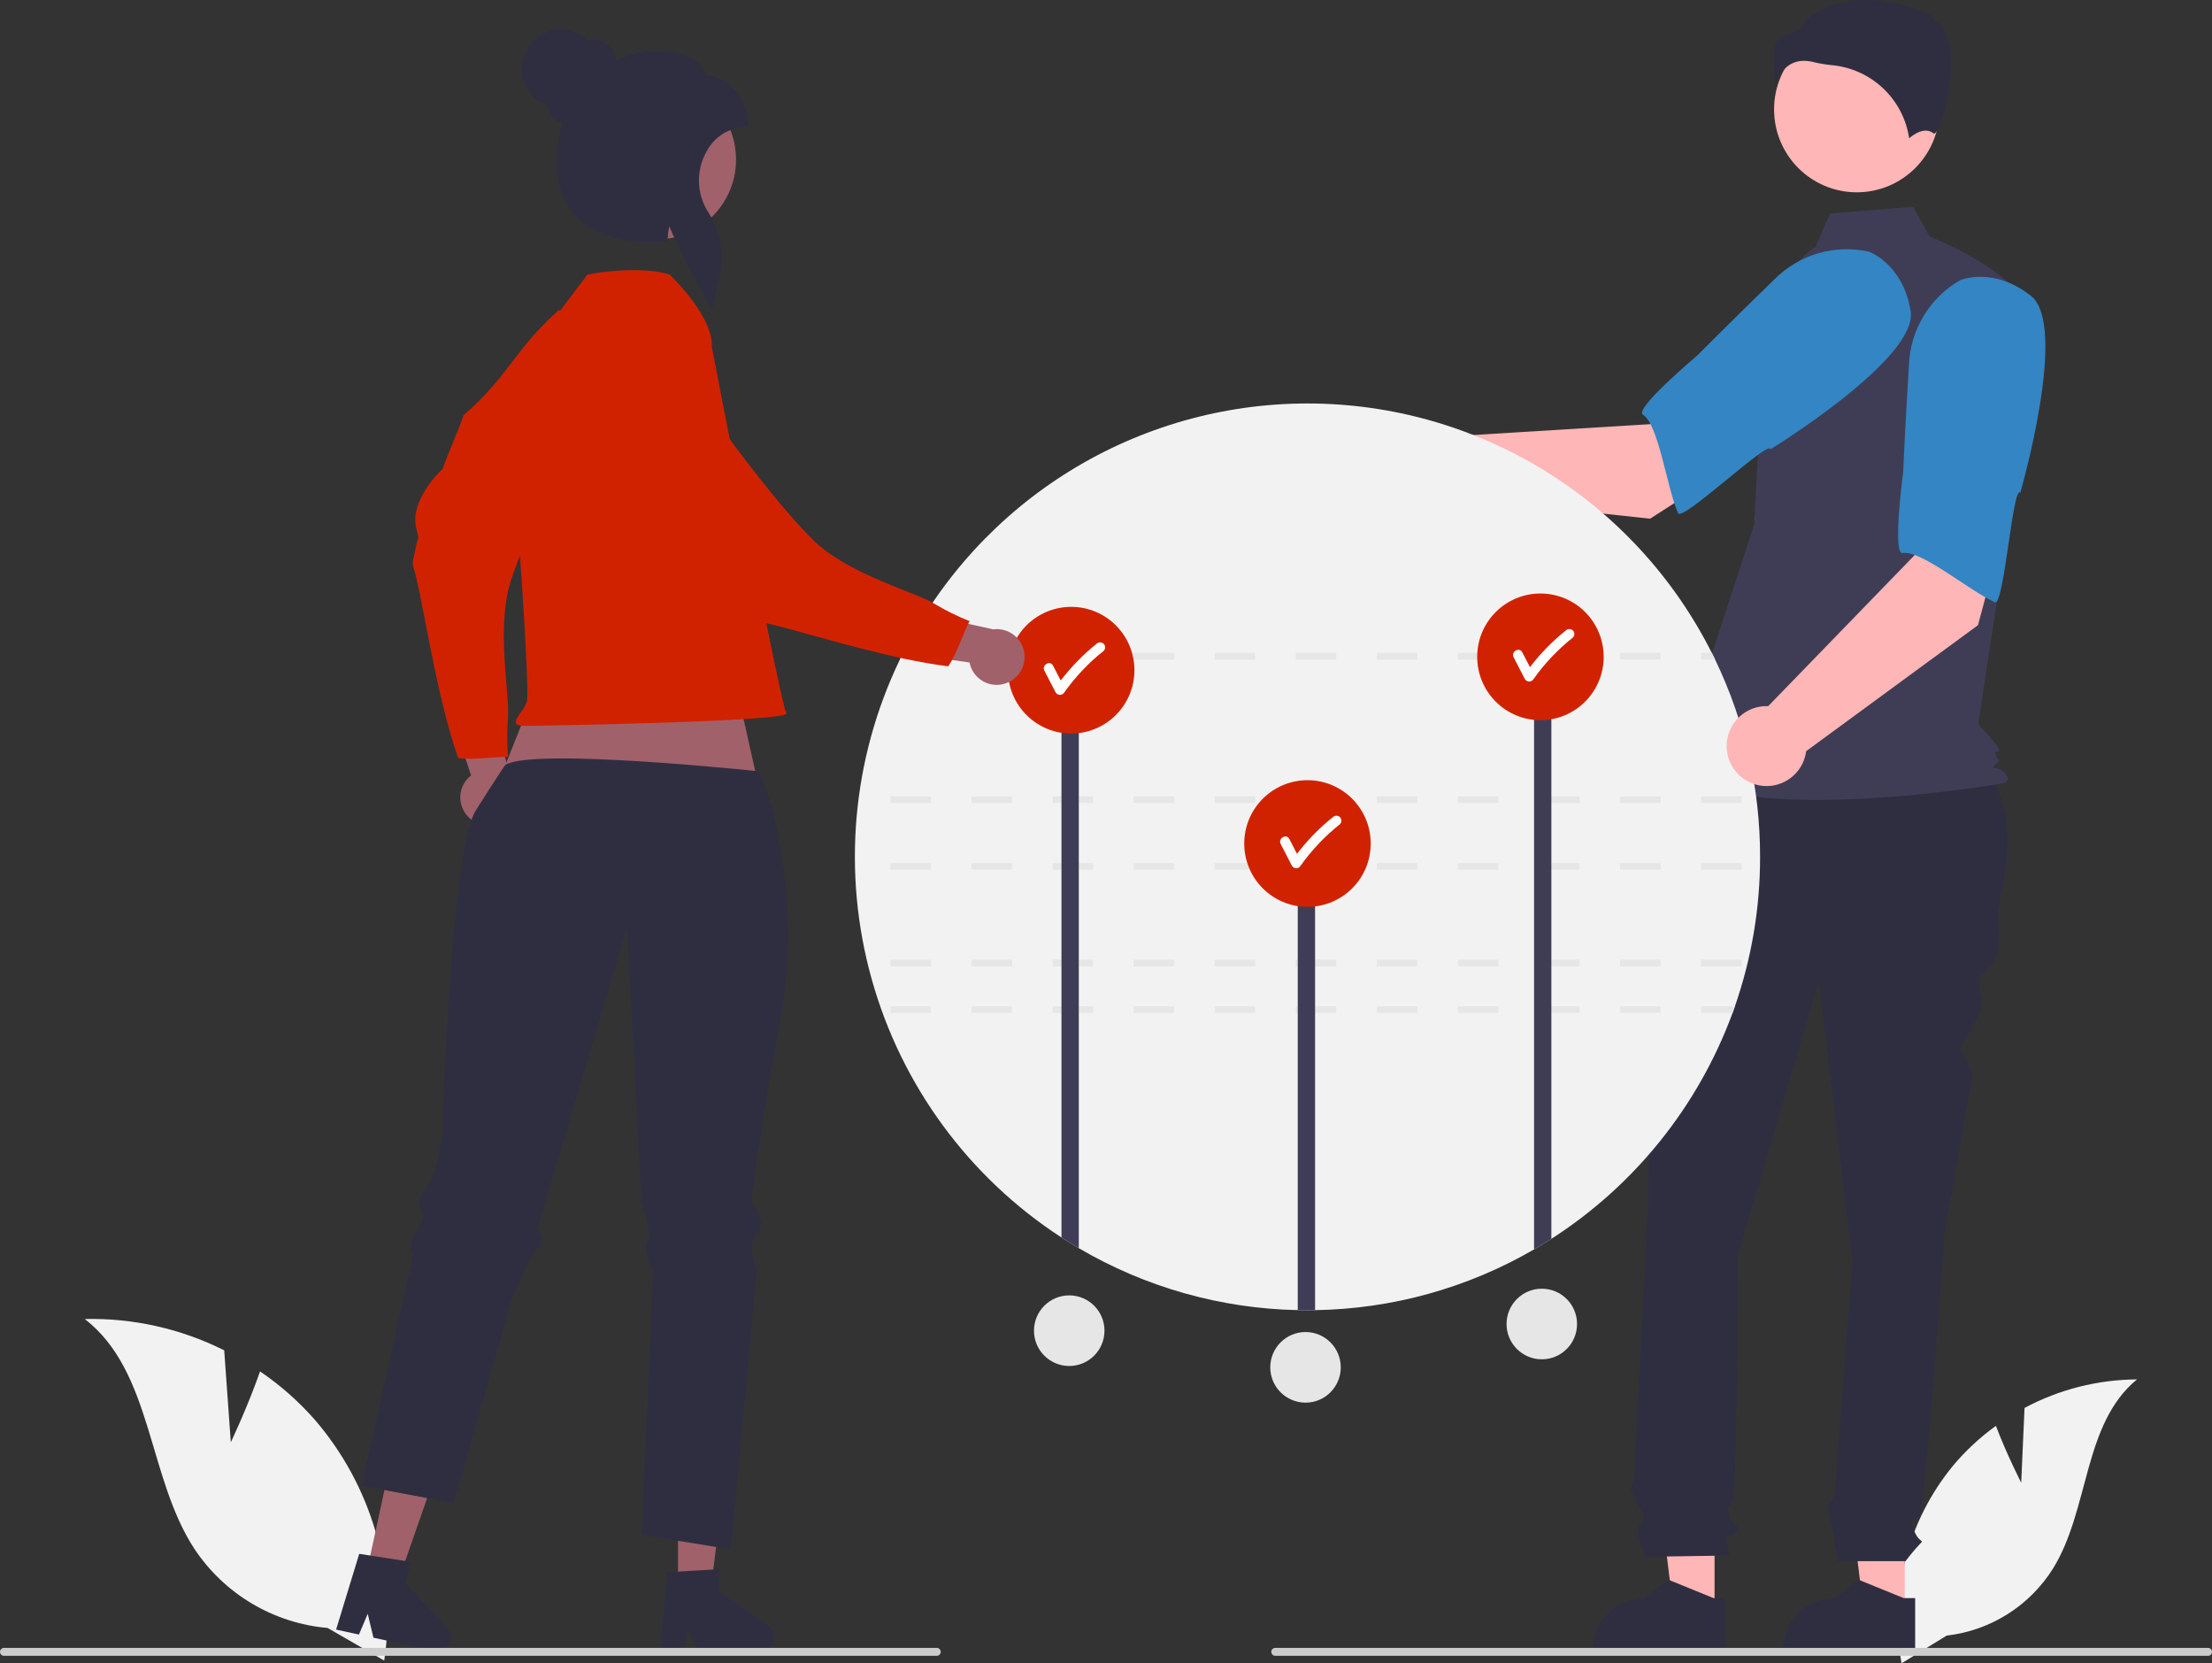 <svg width="145" height="109" viewBox="0 0 145 109" fill="none" xmlns="http://www.w3.org/2000/svg">
<rect x="0" y="0" width="145" height="109" fill="#333333" stroke="none"/>
<g clip-path="url(#clip0_5485_9526)">
<path d="M132.493 97.168L132.711 92.267C134.98 91.053 137.51 90.411 140.083 90.398C136.542 93.297 136.985 98.886 134.584 102.784C133.826 103.995 132.806 105.018 131.599 105.78C130.392 106.542 129.029 107.022 127.612 107.184L124.649 109.001C124.242 106.731 124.332 104.4 124.912 102.168C125.491 99.936 126.547 97.857 128.007 96.073C128.836 95.08 129.786 94.196 130.835 93.441C131.545 95.315 132.493 97.168 132.493 97.168Z" fill="#F2F2F2"/>
<path d="M30.762 53.597C30.567 53.418 30.412 53.198 30.311 52.953C30.209 52.708 30.162 52.443 30.173 52.178C30.184 51.913 30.254 51.653 30.376 51.418C30.498 51.182 30.671 50.977 30.881 50.815L28.851 44.691L32.084 45.561L33.516 51.243C33.764 51.615 33.867 52.065 33.806 52.507C33.744 52.95 33.523 53.355 33.183 53.645C32.844 53.935 32.41 54.09 31.964 54.081C31.517 54.072 31.09 53.9 30.762 53.597Z" fill="#A0616A"/>
<path d="M36.623 20.324C37.159 20.632 40.334 19.869 40.954 20.086C40.611 22.177 42.47 21.393 40.452 24.139C38.433 26.885 34.368 35.118 33.444 38.195C32.521 41.272 33.435 45.609 33.297 47.067C33.23 47.912 33.234 48.761 33.309 49.606C32.219 49.592 31.144 49.819 30.036 49.674C28.855 46.327 28.061 41.563 27.521 38.93C26.982 36.297 26.962 37.41 27.21 36.094C27.457 34.777 27.517 35.734 27.257 34.475C26.997 33.215 28.048 31.633 29.019 30.73C29.438 29.525 29.979 28.4 30.393 27.207C33.43 24.554 33.63 23.022 36.623 20.324Z" fill="#D12200"/>
<path d="M124.858 105.602H122.175L120.898 95.238H124.859L124.858 105.602Z" fill="#FFB6B6"/>
<path d="M125.542 108.21L116.891 108.21V108.1C116.891 107.206 117.246 106.348 117.877 105.716C118.509 105.083 119.365 104.728 120.258 104.728L121.839 103.527L124.787 104.728L125.542 104.728L125.542 108.21Z" fill="#2F2E41"/>
<path d="M112.393 105.602H109.71L108.433 95.238H112.393L112.393 105.602Z" fill="#FFB6B6"/>
<path d="M113.077 108.21L104.425 108.21V108.1C104.425 107.206 104.78 106.348 105.412 105.716C106.043 105.083 106.9 104.728 107.793 104.728L109.373 103.527L112.322 104.728L113.077 104.728L113.077 108.21Z" fill="#2F2E41"/>
<path d="M111.231 48.945L128.684 49.382C131.998 51.185 132.048 55.087 130.962 59.72C130.962 59.72 131.329 62.473 130.596 63.208C129.863 63.942 129.496 63.942 129.862 65.227C130.229 66.512 128.292 68.611 128.527 68.846C128.763 69.082 129.313 70.367 129.313 70.367L127.479 80.831C127.479 80.831 126.196 99.004 125.83 99.371C125.463 99.739 125.096 99.371 125.463 100.289C125.83 101.207 126.196 100.84 125.83 101.207C125.505 101.558 125.199 101.925 124.913 102.308H120.481C120.481 102.308 120.147 100.473 120.147 100.289C120.147 100.106 119.78 99.004 119.78 98.821C119.78 98.637 120.104 98.312 120.104 98.312C120.216 97.939 120.292 97.556 120.33 97.168C120.33 96.801 121.43 82.666 121.43 82.666L119.23 64.309L113.914 82.299C113.914 82.299 113.914 98.086 113.548 98.454C113.181 98.821 113.181 98.637 113.364 99.371C113.548 100.106 114.281 99.922 113.731 100.473C113.181 101.023 112.998 100.106 113.181 101.023L113.364 101.941L107.865 102.02C107.865 102.02 107.132 100.473 107.498 99.922C107.865 99.371 107.843 99.522 107.396 98.62C106.948 97.719 106.765 97.536 106.948 97.352C107.132 97.168 107.132 96.192 107.132 96.192L108.048 78.628C108.048 78.628 108.231 60.087 108.231 59.536C108.245 59.253 108.193 58.97 108.079 58.71V57.963L108.781 55.314L111.231 48.945Z" fill="#2F2E41"/>
<path d="M121.715 12.602C124.71 12.602 127.138 10.171 127.138 7.172C127.138 4.173 124.71 1.742 121.715 1.742C118.72 1.742 116.293 4.173 116.293 7.172C116.293 10.171 118.72 12.602 121.715 12.602Z" fill="#FFB6B6"/>
<path d="M119.004 16.194C117.836 16.889 117.137 18.167 116.736 19.468C115.993 21.875 115.546 24.364 115.404 26.88L114.981 34.411L109.733 50.448C114.281 54.301 131.376 51.324 131.376 51.324C131.376 51.324 131.901 51.148 131.376 50.623C130.851 50.097 130.34 50.563 130.865 50.038C131.39 49.512 131.028 50.097 130.853 49.572C130.678 49.047 130.853 49.397 131.028 49.222C131.203 49.047 129.674 47.47 129.674 47.47L131.073 38.265L132.822 19.697C130.723 17.07 126.502 15.521 126.502 15.521L125.411 13.555L119.957 13.992L119.004 16.194Z" fill="#3F3D56"/>
<path d="M118.26 3.987C118.47 3.989 118.679 4.016 118.882 4.069C119.282 4.165 119.689 4.234 120.099 4.273C121.354 4.391 122.534 4.928 123.449 5.796C124.365 6.664 124.963 7.815 125.149 9.064C125.464 8.788 126.181 8.282 126.769 8.753C126.777 8.76 126.783 8.764 126.803 8.754C127.194 8.569 127.886 6.287 127.907 4.277C127.918 3.211 127.751 1.849 126.89 1.418L126.844 1.395L126.832 1.346C126.775 1.106 126.132 0.696 125.014 0.378C122.984 -0.202 120.016 -0.285 118.312 1.375C118.183 1.935 117.703 2.088 117.279 2.224C116.81 2.374 116.405 2.504 116.341 3.081C116.287 3.901 116.291 4.725 116.352 5.545C116.511 5.043 116.824 4.604 117.245 4.289C117.545 4.087 117.899 3.982 118.26 3.987Z" fill="#2F2E41"/>
<path d="M108.167 33.991L117.025 28.31L112.564 22.371L108.158 27.798L94.432 28.641C94.071 28.283 93.614 28.039 93.117 27.937C92.62 27.835 92.103 27.881 91.631 28.068C91.159 28.255 90.752 28.575 90.458 28.99C90.165 29.405 89.999 29.896 89.979 30.404C89.96 30.912 90.089 31.415 90.35 31.851C90.611 32.287 90.993 32.637 91.45 32.86C91.906 33.082 92.417 33.166 92.921 33.103C93.425 33.039 93.899 32.83 94.286 32.501L108.167 33.991Z" fill="#FFB6B6"/>
<path d="M125.246 20.382C125.76 23.498 116.052 29.447 116.052 29.447C116.052 28.716 110.257 34.237 109.996 33.63C109.252 31.907 108.73 27.824 107.691 27.17C107.097 26.797 111.269 23.286 111.269 23.286C111.269 23.286 113.452 21.083 116.318 18.304C117.113 17.504 118.098 16.918 119.181 16.601C120.263 16.284 121.409 16.247 122.509 16.492C122.509 16.492 124.732 17.267 125.246 20.382Z" fill="#3385C3"/>
<path d="M115.376 56.152C115.38 59.486 114.822 62.797 113.727 65.946C113.677 66.092 113.624 66.236 113.572 66.382C111.329 72.481 107.158 77.679 101.694 81.185C101.321 81.426 100.943 81.655 100.559 81.878C96.193 84.412 91.251 85.783 86.205 85.858C86.039 85.86 85.873 85.863 85.707 85.863C85.493 85.863 85.282 85.86 85.07 85.856C80.017 85.755 75.075 84.358 70.716 81.797C70.332 81.572 69.954 81.338 69.581 81.096C63.514 77.157 59.09 71.137 57.14 64.165C55.189 57.193 55.845 49.748 58.986 43.226C59.056 43.079 59.127 42.935 59.202 42.789C61.675 37.873 65.463 33.742 70.143 30.856C74.823 27.97 80.211 26.441 85.707 26.441C91.204 26.441 96.592 27.97 101.272 30.856C105.952 33.742 109.74 37.873 112.213 42.789C112.287 42.935 112.359 43.079 112.429 43.226C114.375 47.256 115.383 51.675 115.376 56.152Z" fill="#F2F2F2"/>
<path d="M106.196 65.945V66.382H108.853V65.945H106.196ZM100.882 65.945V66.382H103.539V65.945H100.882ZM95.568 65.945V66.382H98.225V65.945H95.568ZM90.254 65.945V66.382H92.911V65.945H90.254ZM84.939 65.945V66.382H87.597V65.945H84.939ZM79.625 65.945V66.382H82.282V65.945H79.625ZM74.311 65.945V66.382H76.968V65.945H74.311ZM68.999 65.945V66.382H71.654V65.945H68.999ZM63.685 65.945V66.382H66.342V65.945H63.685ZM58.37 65.945V66.382H61.028V65.945H58.37ZM113.727 65.945H111.51V66.382H113.572L113.727 65.945Z" fill="#E6E6E6"/>
<path d="M111.51 62.891V63.328H114.168V62.891H111.51ZM106.196 62.891V63.328H108.853V62.891H106.196ZM100.882 62.891V63.328H103.539V62.891H100.882ZM95.568 62.891V63.328H98.225V62.891H95.568ZM90.254 62.891V63.328H92.911V62.891H90.254ZM84.939 62.891V63.328H87.597V62.891H84.939ZM79.625 62.891V63.328H82.282V62.891H79.625ZM74.311 62.891V63.328H76.968V62.891H74.311ZM68.999 62.891V63.328H71.654V62.891H68.999ZM63.685 62.891V63.328H66.342V62.891H63.685ZM58.37 62.891V63.328H61.028V62.891H58.37Z" fill="#E6E6E6"/>
<path d="M111.51 56.555V56.992H114.168V56.555H111.51ZM106.196 56.555V56.992H108.853V56.555H106.196ZM100.882 56.555V56.992H103.539V56.555H100.882ZM95.568 56.555V56.992H98.225V56.555H95.568ZM90.254 56.555V56.992H92.911V56.555H90.254ZM84.939 56.555V56.992H87.597V56.555H84.939ZM79.625 56.555V56.992H82.282V56.555H79.625ZM74.311 56.555V56.992H76.968V56.555H74.311ZM68.999 56.555V56.992H71.654V56.555H68.999ZM63.685 56.555V56.992H66.342V56.555H63.685ZM58.37 56.555V56.992H61.028V56.555H58.37Z" fill="#E6E6E6"/>
<path d="M111.51 52.184V52.62H114.168V52.184H111.51ZM106.196 52.184V52.62H108.853V52.184H106.196ZM100.882 52.184V52.62H103.539V52.184H100.882ZM95.568 52.184V52.62H98.225V52.184H95.568ZM90.254 52.184V52.62H92.911V52.184H90.254ZM84.939 52.184V52.62H87.597V52.184H84.939ZM79.625 52.184V52.62H82.282V52.184H79.625ZM74.311 52.184V52.62H76.968V52.184H74.311ZM68.999 52.184V52.62H71.654V52.184H68.999ZM63.685 52.184V52.62H66.342V52.184H63.685ZM58.37 52.184V52.62H61.028V52.184H58.37Z" fill="#E6E6E6"/>
<path d="M112.213 42.789H111.51V43.226H112.429C112.359 43.08 112.287 42.935 112.213 42.789ZM106.196 42.789V43.226H108.853V42.789H106.196ZM100.882 42.789V43.226H103.539V42.789H100.882ZM95.568 42.789V43.226H98.225V42.789H95.568ZM90.254 42.789V43.226H92.911V42.789H90.254ZM84.939 42.789V43.226H87.597V42.789H84.939ZM79.625 42.789V43.226H82.282V42.789H79.625ZM74.311 42.789V43.226H76.968V42.789H74.311ZM68.999 42.789V43.226H71.654V42.789H68.999ZM63.685 42.789V43.226H66.342V42.789H63.685ZM59.202 42.789C59.127 42.935 59.056 43.08 58.986 43.226H61.028V42.789H59.202Z" fill="#E6E6E6"/>
<path d="M101.694 44.262V81.186C101.321 81.426 100.943 81.656 100.559 81.878V44.262H101.694Z" fill="#3F3D56"/>
<path d="M86.205 56.496V85.859C86.039 85.862 85.873 85.864 85.707 85.864C85.493 85.864 85.282 85.862 85.07 85.857V56.496H86.205Z" fill="#3F3D56"/>
<path d="M70.716 44.262V81.798C70.332 81.573 69.954 81.339 69.581 81.096V44.262H70.716Z" fill="#3F3D56"/>
<path d="M15.13 94.518L14.697 88.491C11.862 87.072 8.725 86.368 5.557 86.439C10.014 89.889 9.657 96.784 12.744 101.503C13.718 102.968 15.008 104.194 16.52 105.091C18.032 105.988 19.725 106.533 21.476 106.686L25.185 108.823C25.61 106.014 25.421 103.147 24.632 100.418C23.843 97.69 22.473 95.165 20.616 93.018C19.563 91.824 18.363 90.767 17.046 89.873C16.235 92.204 15.13 94.518 15.13 94.518Z" fill="#F2F2F2"/>
<path d="M100.978 47.196C103.267 47.196 105.123 45.338 105.123 43.045C105.123 40.753 103.267 38.895 100.978 38.895C98.689 38.895 96.833 40.753 96.833 43.045C96.833 45.338 98.689 47.196 100.978 47.196Z" fill="#D12200"/>
<path d="M103.106 41.316C103.043 41.256 102.961 41.223 102.874 41.223C102.788 41.223 102.705 41.256 102.643 41.316C101.764 42.018 100.974 42.826 100.291 43.721C100.123 43.397 99.956 43.072 99.788 42.747C99.595 42.372 99.03 42.703 99.223 43.078C99.468 43.553 99.713 44.028 99.958 44.503C99.988 44.551 100.03 44.591 100.079 44.619C100.128 44.647 100.184 44.662 100.241 44.662C100.298 44.662 100.354 44.647 100.403 44.619C100.452 44.591 100.494 44.551 100.524 44.503C101.251 43.477 102.12 42.56 103.106 41.779C103.167 41.717 103.201 41.634 103.201 41.547C103.201 41.46 103.167 41.377 103.106 41.316Z" fill="white"/>
<path d="M85.707 59.43C87.996 59.43 89.852 57.572 89.852 55.28C89.852 52.987 87.996 51.129 85.707 51.129C83.418 51.129 81.562 52.987 81.562 55.28C81.562 57.572 83.418 59.43 85.707 59.43Z" fill="#D12200"/>
<path d="M87.835 53.55C87.773 53.49 87.69 53.457 87.604 53.457C87.517 53.457 87.435 53.49 87.372 53.55C86.493 54.252 85.703 55.06 85.02 55.956C84.853 55.631 84.685 55.306 84.517 54.981C84.324 54.607 83.759 54.938 83.952 55.312C84.198 55.787 84.443 56.262 84.688 56.737C84.717 56.786 84.759 56.826 84.808 56.853C84.858 56.881 84.913 56.896 84.97 56.896C85.027 56.896 85.083 56.881 85.132 56.853C85.182 56.826 85.223 56.786 85.253 56.737C85.98 55.711 86.85 54.794 87.835 54.013C87.896 53.952 87.93 53.868 87.93 53.782C87.93 53.695 87.896 53.611 87.835 53.55Z" fill="white"/>
<path d="M70.218 48.071C72.508 48.071 74.363 46.213 74.363 43.92C74.363 41.628 72.508 39.77 70.218 39.77C67.929 39.77 66.073 41.628 66.073 43.92C66.073 46.213 67.929 48.071 70.218 48.071Z" fill="#D12200"/>
<path d="M72.346 42.191C72.284 42.131 72.201 42.098 72.115 42.098C72.029 42.098 71.946 42.131 71.883 42.191C71.004 42.893 70.214 43.701 69.531 44.596C69.364 44.272 69.196 43.947 69.029 43.622C68.835 43.247 68.27 43.578 68.463 43.953C68.709 44.428 68.954 44.903 69.199 45.378C69.228 45.426 69.27 45.466 69.319 45.494C69.369 45.522 69.425 45.537 69.481 45.537C69.538 45.537 69.594 45.522 69.643 45.494C69.693 45.466 69.734 45.426 69.764 45.378C70.491 44.352 71.361 43.435 72.346 42.654C72.407 42.592 72.441 42.509 72.441 42.422C72.441 42.335 72.407 42.252 72.346 42.191Z" fill="white"/>
<path d="M129.66 40.969L132.389 30.796L125.097 29.414L125.489 36.397L115.909 46.276C115.401 46.255 114.899 46.382 114.463 46.642C114.027 46.903 113.676 47.284 113.452 47.741C113.229 48.197 113.143 48.709 113.205 49.213C113.268 49.718 113.475 50.194 113.802 50.582C114.13 50.971 114.563 51.255 115.049 51.402C115.535 51.548 116.053 51.549 116.54 51.406C117.027 51.262 117.462 50.98 117.791 50.593C118.121 50.207 118.331 49.732 118.396 49.228L129.66 40.969Z" fill="#FFB6B6"/>
<path d="M133.135 19.39C135.61 21.347 132.433 32.292 132.433 32.292C131.942 31.751 131.37 39.74 130.769 39.468C129.06 38.695 125.929 36.029 124.721 36.246C124.031 36.371 124.754 30.962 124.754 30.962C124.754 30.962 124.887 27.861 125.137 23.875C125.187 22.746 125.521 21.649 126.108 20.685C126.696 19.72 127.517 18.921 128.496 18.36C128.496 18.36 130.66 17.434 133.135 19.39Z" fill="#3385C3"/>
<path d="M47.647 42.227L50.647 55.633L31.423 54.436L36.651 41.27L47.647 42.227Z" fill="#A0616A"/>
<path d="M44.446 104.103L46.605 104.102L47.632 95.762H44.445L44.446 104.103Z" fill="#A0616A"/>
<path d="M43.714 103.036L47.128 102.832V104.297L50.373 106.541C50.533 106.652 50.654 106.811 50.718 106.996C50.781 107.18 50.784 107.38 50.726 107.566C50.668 107.752 50.552 107.915 50.395 108.031C50.239 108.146 50.049 108.209 49.854 108.209H45.79L45.09 106.76L44.816 108.209H43.284L43.714 103.036Z" fill="#2F2E41"/>
<path d="M24.037 103.026L26.147 103.485L28.917 95.552L25.802 94.875L24.037 103.026Z" fill="#A0616A"/>
<path d="M23.548 101.828L26.927 102.353L26.617 103.785L29.313 106.667C29.447 106.809 29.531 106.991 29.554 107.184C29.577 107.378 29.538 107.574 29.441 107.744C29.345 107.914 29.198 108.048 29.02 108.128C28.842 108.207 28.643 108.228 28.453 108.187L24.481 107.324L24.104 105.759L23.53 107.117L22.032 106.792L23.548 101.828Z" fill="#2F2E41"/>
<path d="M51.137 66.847C49.622 75.187 49.243 78.788 49.243 78.788C49.243 78.788 50.38 80.115 49.622 80.874C48.864 81.633 49.622 83.148 49.622 83.148L47.918 101.535L46.547 101.313L43.242 100.781L42.051 100.588L42.809 83.339C42.809 83.339 42.051 81.821 42.43 81.442C42.809 81.063 42.051 78.788 42.051 78.788L41.105 60.781L35.236 80.495C35.236 80.495 35.805 81.253 35.236 81.821C34.668 82.389 33.534 85.234 33.534 85.234L30.044 97.464L29.747 98.502L27.927 98.161L25.946 97.788L25.582 97.72L24.934 97.597L24.517 97.519L24.375 97.493L23.69 97.364L23.897 96.442L24.005 95.957L26.958 82.824L27.025 82.521L27.097 82.201C27.097 82.201 26.718 81.253 27.286 80.683C27.452 80.51 27.573 80.298 27.639 80.067C27.705 79.836 27.714 79.592 27.665 79.356C27.646 79.337 27.629 79.315 27.614 79.293C27.547 79.201 27.501 79.095 27.478 78.983C27.427 78.746 27.472 78.413 27.855 78.03C27.963 77.915 28.053 77.785 28.124 77.644C28.7 76.552 28.99 74.24 28.99 74.24C28.99 74.24 29.502 55.925 31.178 53.127C31.267 52.981 33.047 50.173 33.14 50.116C35.032 48.98 49.774 50.549 49.774 50.549C49.774 50.549 50.667 52.951 50.707 53.201C50.925 54.606 52.422 59.772 51.137 66.847Z" fill="#2F2E41"/>
<path d="M46.658 22.73C46.658 22.73 46.977 21.072 43.912 18.002C42.289 17.461 39.477 17.776 38.502 18.002C33.995 23.961 34.802 22.909 33.629 26.239C33.324 27.102 33.172 27.931 33.307 28.608C33.848 31.317 34.727 45.219 34.546 45.942C34.366 46.664 33.104 47.567 34.366 47.567C35.628 47.567 51.904 47.282 51.544 46.74C51.183 46.198 46.658 22.73 46.658 22.73Z" fill="#D12200"/>
<path d="M65.988 44.76C65.741 44.856 65.476 44.897 65.212 44.879C64.947 44.861 64.69 44.785 64.458 44.657C64.226 44.529 64.025 44.351 63.868 44.136C63.712 43.922 63.605 43.676 63.554 43.415L57.175 42.508L59.393 39.996L65.111 41.243C65.553 41.186 66.001 41.294 66.37 41.547C66.738 41.799 67.002 42.178 67.11 42.611C67.218 43.045 67.163 43.503 66.957 43.899C66.75 44.295 66.406 44.602 65.988 44.76Z" fill="#A0616A"/>
<path d="M39 21.664C39.514 21.32 40.098 21.158 40.569 20.699C42.286 21.937 42.412 19.921 43.968 22.954C45.524 25.987 51.075 33.299 53.415 35.498C55.754 37.696 60.039 38.808 61.281 39.582C62.007 40.018 62.768 40.393 63.556 40.702C63.058 41.673 62.782 42.738 62.159 43.666C58.641 43.235 54.028 41.825 51.433 41.136C48.839 40.446 49.826 40.96 48.759 40.152C47.692 39.344 48.574 39.716 47.332 39.388C46.09 39.06 45.144 37.413 44.769 36.141C43.878 35.228 43.114 34.242 42.231 33.339C41.212 29.435 40.078 25.549 39 21.664Z" fill="#D12200"/>
<path d="M43.028 15.691C45.911 15.691 48.249 13.35 48.249 10.463C48.249 7.575 45.911 5.234 43.028 5.234C40.144 5.234 37.807 7.575 37.807 10.463C37.807 13.35 40.144 15.691 43.028 15.691Z" fill="#A0616A"/>
<path d="M46.516 20.018C46.269 19.665 44.418 16.155 43.868 14.828C43.812 15.116 43.776 15.407 43.762 15.699L43.756 15.808L43.648 15.822C43.486 15.843 39.645 16.31 37.647 14.041C36.463 12.697 36.195 10.68 36.848 8.047C36.729 8.024 36.615 7.98 36.511 7.917C36.339 7.798 36.194 7.641 36.088 7.46C35.981 7.278 35.916 7.076 35.895 6.866L35.785 6.896C32.23 5.164 35.293 0.096 38.54 2.615C38.825 2.552 39.122 2.569 39.397 2.665C39.663 2.773 39.895 2.951 40.068 3.181C40.241 3.41 40.348 3.682 40.379 3.968C42.057 3.084 44.278 3.228 45.426 3.891C45.907 4.169 46.183 4.519 46.232 4.909C47.589 4.984 49.048 6.308 49.048 8.182V8.313H48.917C48.372 8.325 47.839 8.485 47.377 8.776C46.916 9.067 46.542 9.479 46.295 9.967C45.962 10.57 45.797 11.253 45.818 11.942C45.838 12.632 46.044 13.303 46.413 13.885C46.815 14.503 47.09 15.195 47.22 15.921C47.351 16.646 47.336 17.39 47.175 18.11L46.685 20.259L46.516 20.018Z" fill="#2F2E41"/>
<path d="M61.665 108.252C61.666 108.286 61.659 108.32 61.646 108.352C61.633 108.383 61.614 108.412 61.59 108.436C61.566 108.46 61.537 108.48 61.505 108.493C61.474 108.506 61.44 108.512 61.406 108.512H0.26C0.191 108.512 0.125 108.485 0.076 108.436C0.027 108.387 0 108.321 0 108.252C0 108.183 0.027 108.117 0.076 108.068C0.125 108.02 0.191 107.992 0.26 107.992H61.406C61.44 107.992 61.474 107.999 61.505 108.012C61.537 108.025 61.566 108.044 61.59 108.068C61.614 108.092 61.633 108.121 61.646 108.153C61.659 108.184 61.666 108.218 61.665 108.252Z" fill="#CCCCCC"/>
<path d="M145 108.252C145 108.286 144.993 108.32 144.98 108.352C144.967 108.383 144.948 108.412 144.924 108.436C144.9 108.46 144.871 108.48 144.84 108.493C144.808 108.506 144.775 108.512 144.74 108.512H83.594C83.525 108.512 83.459 108.485 83.411 108.436C83.362 108.387 83.335 108.321 83.335 108.252C83.335 108.183 83.362 108.117 83.411 108.068C83.459 108.02 83.525 107.992 83.594 107.992H144.74C144.775 107.992 144.808 107.999 144.84 108.012C144.871 108.025 144.9 108.044 144.924 108.068C144.948 108.092 144.967 108.121 144.98 108.153C144.993 108.184 145 108.218 145 108.252Z" fill="#CCCCCC"/>
<path d="M70.09 89.518C71.366 89.518 72.4 88.482 72.4 87.204C72.4 85.927 71.366 84.891 70.09 84.891C68.814 84.891 67.779 85.927 67.779 87.204C67.779 88.482 68.814 89.518 70.09 89.518Z" fill="#E6E6E6"/>
<path d="M85.579 91.92C86.855 91.92 87.889 90.884 87.889 89.607C87.889 88.329 86.855 87.293 85.579 87.293C84.302 87.293 83.268 88.329 83.268 89.607C83.268 90.884 84.302 91.92 85.579 91.92Z" fill="#E6E6E6"/>
<path d="M101.067 89.08C102.343 89.08 103.378 88.044 103.378 86.767C103.378 85.489 102.343 84.453 101.067 84.453C99.791 84.453 98.757 85.489 98.757 86.767C98.757 88.044 99.791 89.08 101.067 89.08Z" fill="#E6E6E6"/>
</g>
<defs>
<clipPath id="clip0_5485_9526">
<rect width="145" height="109" fill="white"/>
</clipPath>
</defs>
</svg>
